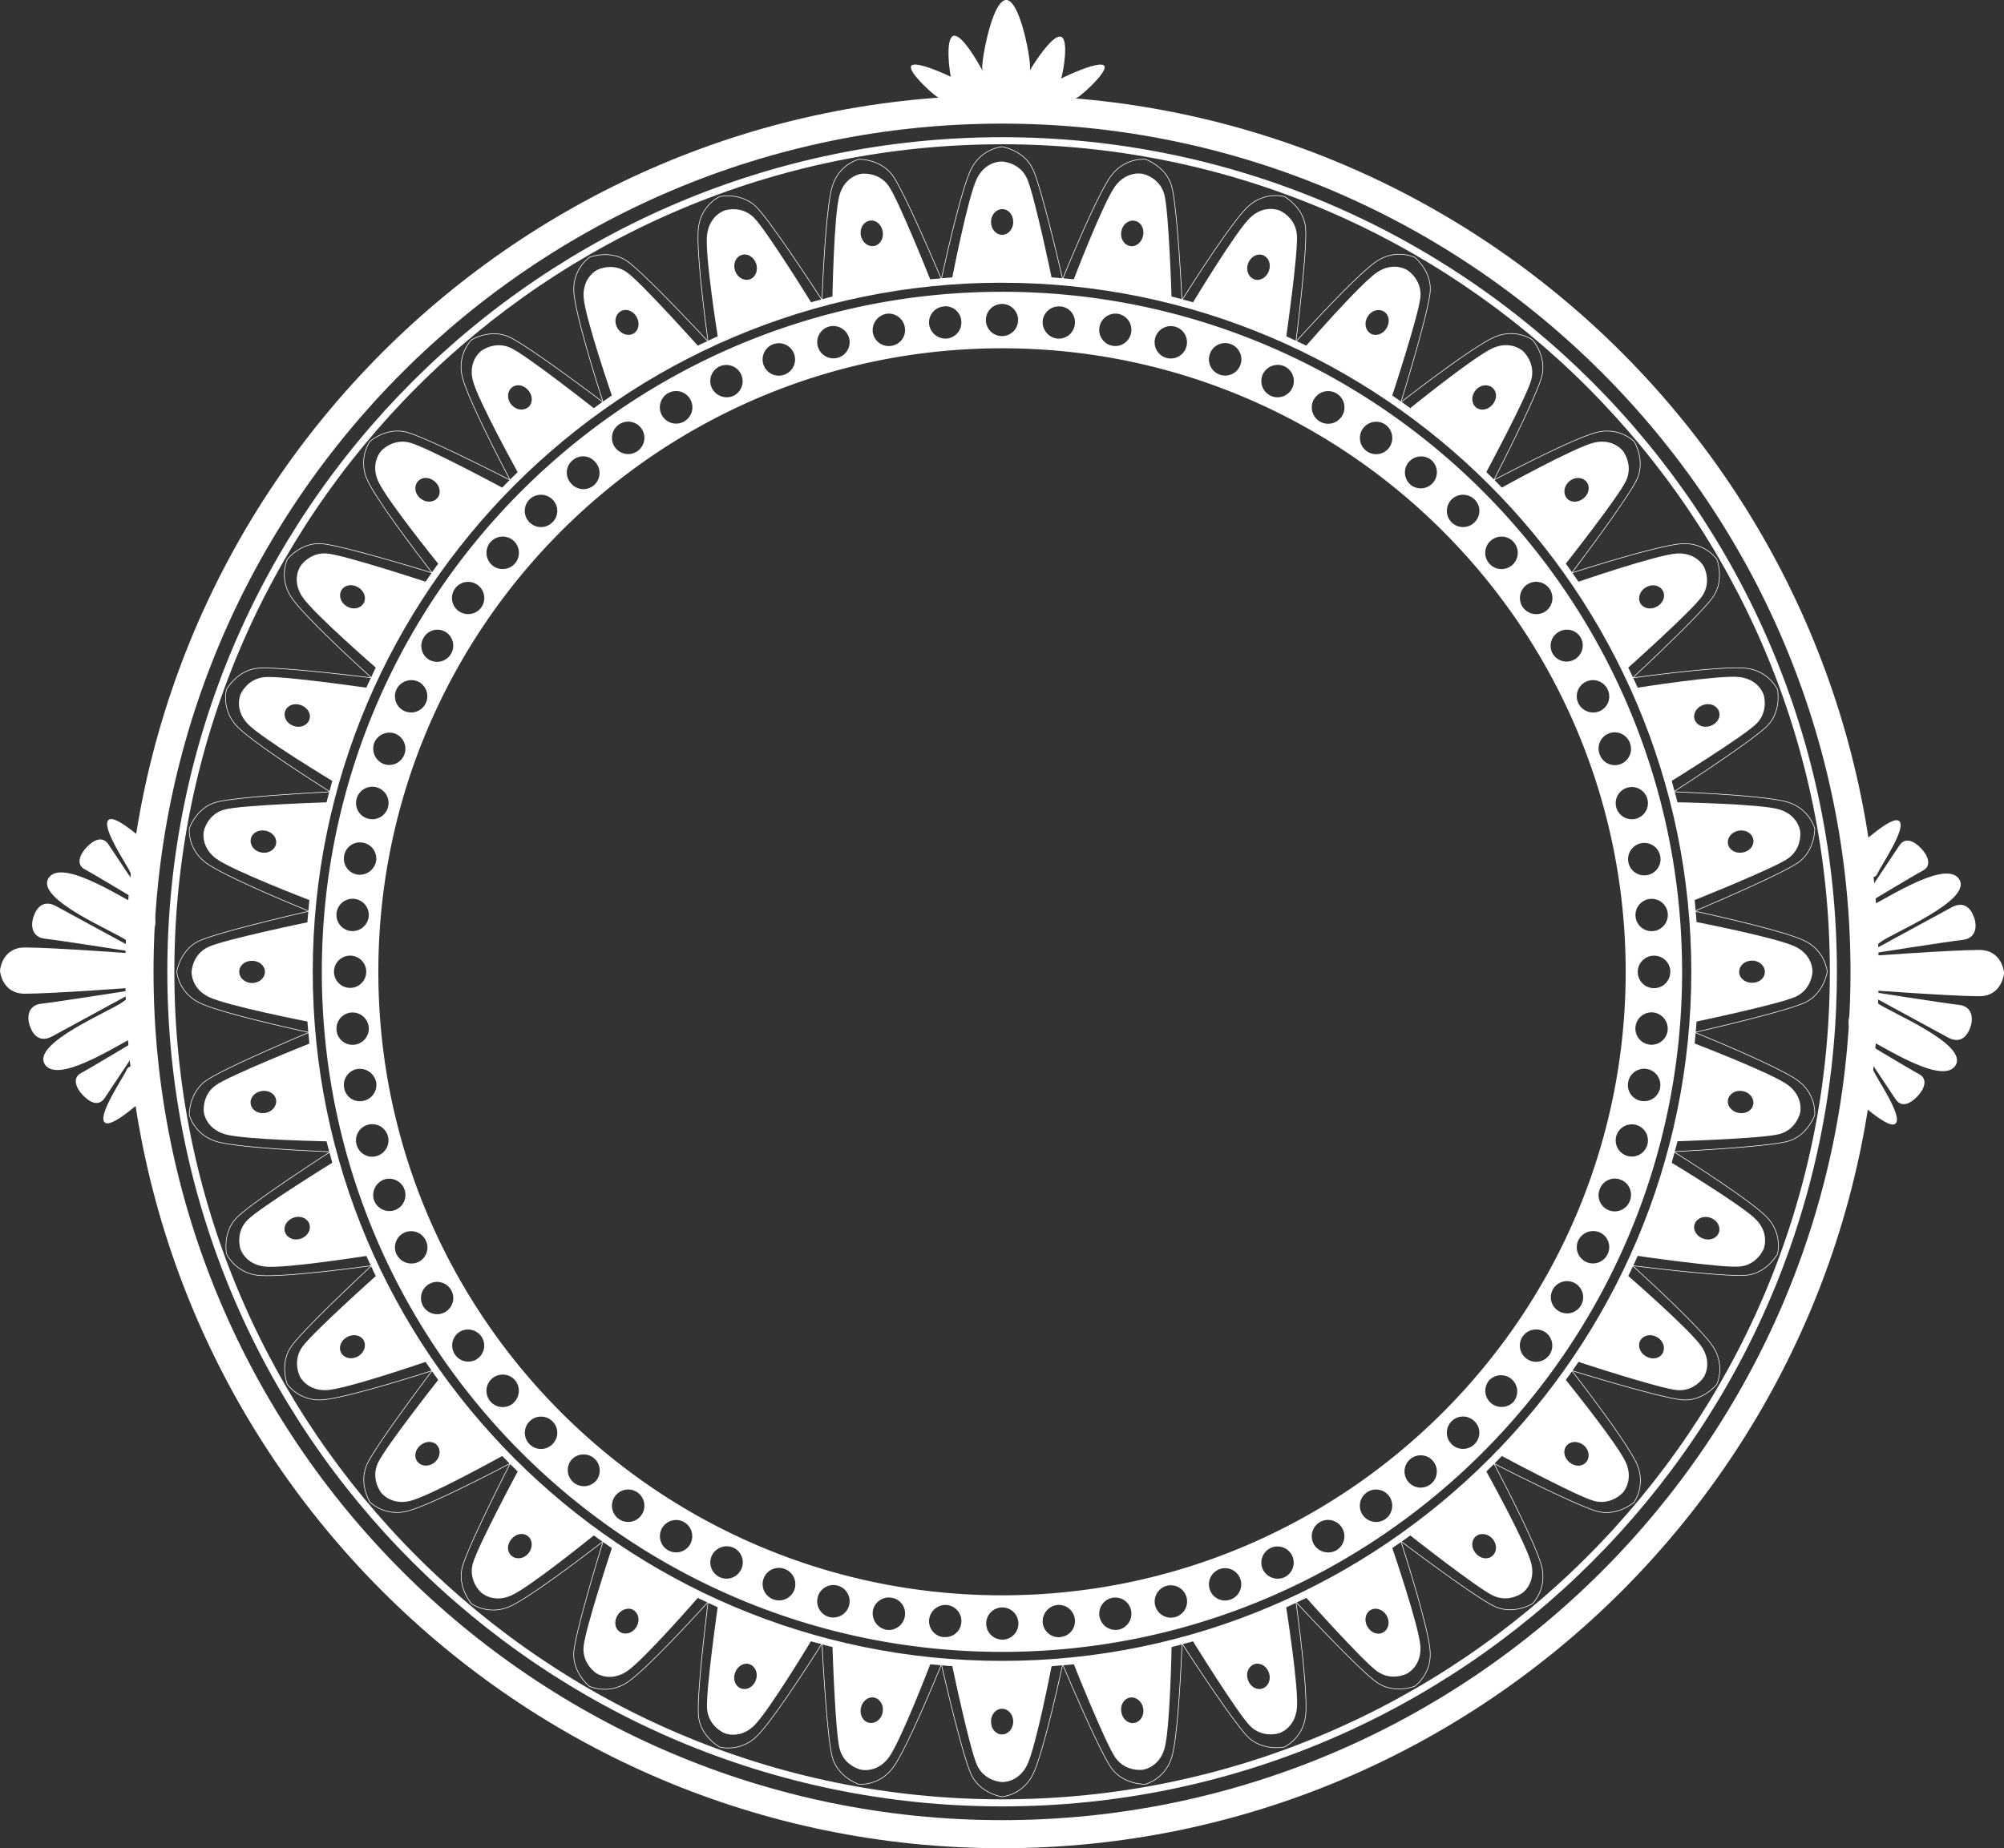 <svg xmlns="http://www.w3.org/2000/svg" viewBox="0 0 807.75 745.16"><rect x="0" y="0" width="807.75" height="745.16" fill="#333333" stroke="none"/><defs><style>.cls-1,.cls-3{fill:none;}.cls-1{stroke:#fff;stroke-miterlimit:10;stroke-width:0.25px;}.cls-2{fill:#fff;}</style></defs><title>banner-circle</title><g id="Layer_2" data-name="Layer 2"><g id="design"><g id="_Group_" data-name="&lt;Group&gt;"><path class="cls-1" d="M379.45,112.52s7.82-36.66,12.21-44.74a16.22,16.22,0,0,1,12.22-8.61s8.52,1.27,12.22,8.61,12.21,44.78,12.21,44.78"/><path class="cls-2" d="M413.92,71.89c-3-6.53-10-6.76-10-6.76s-6.49-.43-10.11,6.76-10.11,40.66-10.11,40.66H424S416.93,78.42,413.92,71.89ZM404,94.68c-2.5,0-4.55-2.24-4.55-5.18s2.05-5.18,4.55-5.18,4.4,2.24,4.4,5.18S406.3,94.68,404,94.68Z"/></g><path class="cls-1" d="M331.32,121s1.33-37.46,4.26-46.18a16.22,16.22,0,0,1,10.54-10.6s8.61-.23,13.53,6.36,19.8,42,19.8,42"/><path class="cls-2" d="M358.21,75c-4.11-5.9-11-4.93-11-4.93s-6.47.7-8.79,8.42-2.9,41.8-2.9,41.8l39.69-7S362.32,80.91,358.21,75Zm-5.86,24.17c-2.46.43-4.87-1.42-5.38-4.31s1.12-5.46,3.58-5.89,4.73,1.45,5.24,4.34S354.67,98.78,352.36,99.18Z"/><path class="cls-1" d="M285.4,137.72s-5.19-37.12-3.83-46.22a16.22,16.22,0,0,1,8.54-12.27s8.44-1.73,14.43,3.91S331.33,121,331.33,121"/><path class="cls-2" d="M303.89,87.75c-5.07-5.1-11.67-2.95-11.67-2.95S286,86.62,285,94.62s4.4,41.67,4.4,41.67L327.3,122.5S309,92.85,303.89,87.75Zm-1.57,24.82c-2.34.85-5-.55-6-3.31s.16-5.57,2.5-6.42,4.9.6,5.91,3.36S304.53,111.77,302.32,112.58Z"/><path class="cls-1" d="M243.08,162.16s-11.56-35.66-11.79-44.85a16.22,16.22,0,0,1,6.28-13.57s8-3.16,14.89,1.35,33,32.67,33,32.67"/><path class="cls-2" d="M252.62,109.74c-5.88-4.14-12-.87-12-.87s-5.84,2.87-5.38,10.91S246.8,160,246.8,160l34.9-20.15S258.49,113.88,252.62,109.74Zm2.76,24.72c-2.16,1.25-5.06.33-6.53-2.21s-.81-5.51,1.35-6.76,4.94-.26,6.4,2.28S257.41,133.28,255.38,134.45Z"/><path class="cls-1" d="M205.64,193.57s-17.58-33.11-19.4-42.12A16.22,16.22,0,0,1,190.07,137s7.34-4.51,14.89-1.26,38.14,26.45,38.14,26.45"/><path class="cls-2" d="M205.93,140.29c-6.51-3.06-12,1.22-12,1.22s-5.25,3.84-3.4,11.68,18.39,37.65,18.39,37.65l30.88-25.91S212.44,143.35,205.93,140.29Zm7,23.86c-1.91,1.6-4.93,1.21-6.81-1s-1.76-5.29.16-6.89,4.82-1.11,6.7,1.14S214.75,162.64,212.95,164.15Z"/><path class="cls-1" d="M174.23,231s-23.06-29.55-26.42-38.11a16.22,16.22,0,0,1,1.26-14.9s6.45-5.71,14.45-3.83,42.15,19.43,42.15,19.43"/><path class="cls-2" d="M165.26,178.48c-6.94-1.88-11.58,3.29-11.58,3.29s-4.5,4.7-1.32,12.09S177,227.74,177,227.74l25.91-30.88S172.21,180.36,165.26,178.48Zm11.05,22.28c-1.6,1.91-4.64,2-6.89.16s-2.65-4.9-1-6.81,4.55-1.93,6.8,0S177.83,199,176.32,200.76Z"/><path class="cls-1" d="M149.8,273.32s-27.84-25.1-32.64-32.95a16.22,16.22,0,0,1-1.35-14.89s5.36-6.75,13.57-6.28S174.26,231,174.26,231"/><path class="cls-2" d="M131.85,223.16c-7.16-.65-10.84,5.25-10.84,5.25s-3.62,5.41.8,12.14S152,269.63,152,269.63l20.15-34.9S139,223.81,131.85,223.16Zm14.75,20c-1.25,2.16-4.22,2.82-6.76,1.35s-3.46-4.37-2.21-6.53,4.15-2.69,6.69-1.22S147.77,241.15,146.6,243.18Z"/><path class="cls-1" d="M133.08,319.24s-31.78-19.88-37.87-26.78A16.22,16.22,0,0,1,91.3,278s4.1-7.57,12.27-8.54,46.25,3.84,46.25,3.84"/><path class="cls-2" d="M106.69,273c-7.17.6-9.76,7-9.76,7s-2.63,6,2.89,11.82,34.75,23.41,34.75,23.41l13.78-37.87S113.86,272.35,106.69,273Zm18,17.16c-.85,2.34-3.66,3.51-6.42,2.5s-4.17-3.7-3.31-6,3.62-3.37,6.37-2.37S125.5,287.91,124.7,290.11Z"/><path class="cls-1" d="M124.6,367.37s-34.75-14.06-41.94-19.8A16.22,16.22,0,0,1,76.3,334S79,325.87,86.9,323.5s46.22-4.25,46.22-4.25"/><path class="cls-2" d="M90.57,326.37c-7,1.84-8.39,8.64-8.39,8.64s-1.55,6.32,4.9,11.14,38.29,17,38.29,17l7-39.69S97.52,324.53,90.57,326.37Zm20.71,13.77c-.43,2.46-3,4.09-5.89,3.58s-4.74-2.92-4.31-5.38,3-3.95,5.87-3.44S111.69,337.83,111.28,340.14Z"/><path class="cls-1" d="M124.6,416.24S87.94,408.42,79.86,404a16.22,16.22,0,0,1-8.61-12.22s1.27-8.52,8.61-12.22,44.78-12.21,44.78-12.21"/><path class="cls-2" d="M84,381.77c-6.53,3-6.76,10-6.76,10s-.43,6.49,6.76,10.11S124.63,412,124.63,412v-40.3S90.5,378.75,84,381.77Zm22.79,10c0,2.5-2.24,4.55-5.18,4.55s-5.18-2.05-5.18-4.55,2.24-4.4,5.18-4.4S106.76,389.38,106.76,391.73Z"/><path class="cls-1" d="M133.08,464.36S95.63,463,86.9,460.11a16.22,16.22,0,0,1-10.6-10.54S76.06,441,82.65,436s42-19.8,42-19.8"/><path class="cls-2" d="M87.09,437.47c-5.9,4.11-4.93,11-4.93,11s.7,6.47,8.42,8.79,41.8,2.9,41.8,2.9l-7-39.69S93,433.37,87.09,437.47Zm24.17,5.86c.43,2.46-1.42,4.87-4.31,5.38s-5.46-1.12-5.89-3.58,1.45-4.73,4.34-5.24S110.85,441,111.26,443.33Z"/><path class="cls-1" d="M149.8,510.28s-37.12,5.19-46.22,3.83a16.22,16.22,0,0,1-12.27-8.54s-1.73-8.44,3.91-14.43,37.9-26.79,37.9-26.79"/><path class="cls-2" d="M99.83,491.79c-5.1,5.07-2.95,11.67-2.95,11.67s1.81,6.25,9.81,7.19,41.67-4.4,41.67-4.4l-13.78-37.87S104.93,486.72,99.83,491.79Zm24.82,1.57c.85,2.34-.55,5-3.31,6s-5.57-.16-6.42-2.5.6-4.9,3.36-5.91S123.85,491.15,124.65,493.36Z"/><path class="cls-1" d="M174.23,552.6s-35.66,11.56-44.85,11.79a16.22,16.22,0,0,1-13.57-6.28s-3.16-8,1.35-14.89,32.67-33,32.67-33"/><path class="cls-2" d="M121.81,543.07c-4.14,5.88-.87,12-.87,12s2.87,5.84,10.91,5.38,40.27-11.57,40.27-11.57L152,514S126,537.19,121.81,543.07Zm24.72-2.76c1.25,2.16.33,5.06-2.21,6.53s-5.51.81-6.76-1.35-.26-4.94,2.28-6.4S145.35,538.27,146.53,540.3Z"/><path class="cls-1" d="M205.64,590s-33.11,17.58-42.12,19.4a16.22,16.22,0,0,1-14.45-3.83s-4.51-7.34-1.26-14.89,26.45-38.14,26.45-38.14"/><path class="cls-2" d="M152.36,589.75c-3.06,6.51,1.22,12,1.22,12s3.84,5.25,11.68,3.4,37.65-18.39,37.65-18.39L177,555.87S155.42,583.24,152.36,589.75Zm23.86-7c1.6,1.91,1.21,4.93-1,6.81s-5.29,1.76-6.89-.16-1.11-4.82,1.14-6.7S174.72,580.94,176.22,582.74Z"/><path class="cls-1" d="M243.08,621.45S213.53,644.51,205,647.88a16.22,16.22,0,0,1-14.9-1.26s-5.71-6.45-3.83-14.45S205.66,590,205.66,590"/><path class="cls-2" d="M190.56,630.42c-1.88,6.94,3.29,11.58,3.29,11.58s4.7,4.5,12.09,1.32,33.88-24.65,33.88-24.65l-30.88-25.91S192.44,623.48,190.56,630.42Zm22.28-11.05c1.91,1.6,2,4.64.16,6.89s-4.9,2.65-6.81,1-1.93-4.55,0-6.8S211,617.86,212.84,619.37Z"/><path class="cls-1" d="M285.4,645.89s-25.1,27.84-32.95,32.64a16.22,16.22,0,0,1-14.89,1.35s-6.75-5.36-6.28-13.57,11.81-44.88,11.81-44.88"/><path class="cls-2" d="M235.23,663.84c-.65,7.16,5.25,10.84,5.25,10.84s5.41,3.62,12.14-.8,29.09-30.16,29.09-30.16l-34.9-20.15S235.88,656.67,235.23,663.84Zm20-14.75c2.16,1.25,2.82,4.22,1.35,6.76s-4.37,3.46-6.53,2.21-2.69-4.15-1.22-6.69S253.22,647.91,255.26,649.08Z"/><path class="cls-1" d="M331.32,662.6s-19.88,31.78-26.78,37.87a16.22,16.22,0,0,1-14.43,3.91s-7.57-4.1-8.54-12.27,3.84-46.25,3.84-46.25"/><path class="cls-2" d="M285,689c.6,7.17,7,9.76,7,9.76s6,2.63,11.82-2.89,23.41-34.75,23.41-34.75l-37.87-13.78S284.43,681.82,285,689Zm17.16-18c2.34.85,3.51,3.66,2.5,6.42s-3.7,4.17-6,3.31-3.37-3.62-2.37-6.37S300,670.18,302.19,671Z"/><path class="cls-1" d="M379.45,671.08s-14.06,34.75-19.8,41.94a16.22,16.22,0,0,1-13.53,6.36s-8.17-2.73-10.54-10.6-4.25-46.22-4.25-46.22"/><path class="cls-2" d="M338.44,705.11c1.84,7,8.64,8.39,8.64,8.39s6.32,1.55,11.14-4.9,17-38.29,17-38.29l-39.69-7S336.6,698.16,338.44,705.11Zm13.77-20.71c2.46.43,4.09,3,3.58,5.89s-2.92,4.74-5.38,4.31-3.95-3-3.44-5.87S349.9,684,352.21,684.4Z"/><path class="cls-1" d="M428.31,671.08s-7.82,36.66-12.21,44.74a16.22,16.22,0,0,1-12.22,8.61s-8.52-1.27-12.22-8.61-12.21-44.78-12.21-44.78"/><path class="cls-2" d="M393.84,711.71c3,6.53,10,6.76,10,6.76s6.49.43,10.11-6.76S424,671.06,424,671.06h-40.3S390.82,705.19,393.84,711.71Zm10-22.79c2.5,0,4.55,2.24,4.55,5.18s-2.05,5.18-4.55,5.18-4.4-2.24-4.4-5.18S401.46,688.93,403.81,688.93Z"/><path class="cls-1" d="M476.44,662.6s-1.33,37.46-4.26,46.18a16.22,16.22,0,0,1-10.54,10.6s-8.61.23-13.53-6.36-19.8-42-19.8-42"/><path class="cls-2" d="M449.55,708.6c4.11,5.9,11,4.93,11,4.93s6.47-.7,8.79-8.42,2.9-41.8,2.9-41.8l-39.69,7S445.44,702.69,449.55,708.6Zm5.86-24.17c2.46-.43,4.87,1.42,5.38,4.31s-1.12,5.46-3.58,5.89-4.73-1.45-5.24-4.34S453.09,684.83,455.4,684.43Z"/><path class="cls-1" d="M522.36,645.89s5.19,37.12,3.83,46.22a16.22,16.22,0,0,1-8.54,12.27s-8.44,1.73-14.43-3.91-26.79-37.9-26.79-37.9"/><path class="cls-2" d="M503.86,695.85c5.07,5.1,11.67,2.95,11.67,2.95s6.25-1.81,7.19-9.81-4.4-41.67-4.4-41.67l-37.87,13.78S498.8,690.75,503.86,695.85ZM505.43,671c2.34-.85,5,.55,6,3.31s-.16,5.57-2.5,6.42-4.9-.6-5.91-3.36S503.23,671.84,505.43,671Z"/><path class="cls-1" d="M564.68,621.45s11.56,35.66,11.79,44.85a16.22,16.22,0,0,1-6.28,13.57s-8,3.16-14.89-1.35-33-32.67-33-32.67"/><path class="cls-2" d="M555.14,673.87c5.88,4.14,12,.87,12,.87s5.84-2.87,5.38-10.91S561,623.57,561,623.57l-34.9,20.15S549.27,669.73,555.14,673.87Zm-2.76-24.72c2.16-1.25,5.06-.33,6.53,2.21s.81,5.51-1.35,6.76-4.94.26-6.4-2.28S550.35,650.33,552.38,649.16Z"/><path class="cls-1" d="M602.12,590s17.58,33.11,19.4,42.12a16.22,16.22,0,0,1-3.83,14.45s-7.34,4.51-14.89,1.26-38.14-26.45-38.14-26.45"/><path class="cls-2" d="M601.83,643.32c6.51,3.06,12-1.22,12-1.22s5.25-3.84,3.4-11.68-18.39-37.65-18.39-37.65l-30.88,25.91S595.32,640.26,601.83,643.32Zm-7-23.86c1.91-1.6,4.93-1.21,6.81,1s1.76,5.29-.16,6.89-4.82,1.11-6.7-1.14S593,621,594.81,619.46Z"/><path class="cls-1" d="M633.53,552.6s23.06,29.55,26.42,38.11a16.22,16.22,0,0,1-1.26,14.9s-6.45,5.71-14.45,3.83S602.09,590,602.09,590"/><path class="cls-2" d="M642.49,605.13c6.94,1.88,11.58-3.29,11.58-3.29s4.5-4.7,1.32-12.09-24.65-33.88-24.65-33.88l-25.91,30.88S635.55,603.24,642.49,605.13Zm-11.05-22.28c1.6-1.91,4.64-2,6.89-.16s2.65,4.9,1,6.81-4.55,1.93-6.8,0S629.93,584.64,631.44,582.85Z"/><path class="cls-1" d="M658,510.28s27.84,25.1,32.64,32.95A16.22,16.22,0,0,1,692,558.12s-5.36,6.75-13.57,6.28-44.88-11.81-44.88-11.81"/><path class="cls-2" d="M675.91,560.45c7.16.65,10.84-5.25,10.84-5.25s3.62-5.41-.8-12.14S655.8,514,655.8,514l-20.15,34.9S668.75,559.8,675.91,560.45Zm-14.75-20c1.25-2.16,4.22-2.82,6.76-1.35s3.46,4.37,2.21,6.53-4.15,2.69-6.69,1.22S660,542.46,661.16,540.43Z"/><path class="cls-1" d="M674.67,464.36s31.78,19.88,37.87,26.78a16.22,16.22,0,0,1,3.91,14.43s-4.1,7.57-12.27,8.54-46.25-3.84-46.25-3.84"/><path class="cls-2" d="M701.07,510.65c7.17-.6,9.76-7,9.76-7s2.63-6-2.89-11.82-34.75-23.41-34.75-23.41L659.4,506.25S693.9,511.26,701.07,510.65Zm-18-17.16c.85-2.34,3.66-3.51,6.42-2.5s4.17,3.7,3.31,6-3.62,3.37-6.37,2.37S682.26,495.7,683.06,493.49Z"/><path class="cls-1" d="M683.16,416.24S717.91,430.3,725.1,436a16.22,16.22,0,0,1,6.36,13.53s-2.73,8.17-10.6,10.54-46.22,4.25-46.22,4.25"/><path class="cls-2" d="M717.19,457.24c7-1.84,8.39-8.64,8.39-8.64s1.55-6.32-4.9-11.14-38.29-17-38.29-17l-7,39.69S710.24,459.08,717.19,457.24Zm-20.71-13.77c.43-2.46,3-4.09,5.89-3.58s4.74,2.92,4.31,5.38-3,3.95-5.87,3.44S696.07,445.78,696.48,443.47Z"/><path class="cls-1" d="M683.16,367.37s36.66,7.82,44.74,12.21a16.22,16.22,0,0,1,8.61,12.22s-1.27,8.52-8.61,12.22-44.78,12.21-44.78,12.21"/><path class="cls-2" d="M723.79,401.84c6.53-3,6.76-10,6.76-10s.43-6.49-6.76-10.11-40.66-10.11-40.66-10.11V412S717.26,404.86,723.79,401.84Zm-22.79-10c0-2.5,2.24-4.55,5.18-4.55s5.18,2.05,5.18,4.55-2.24,4.4-5.18,4.4S701,394.22,701,391.88Z"/><path class="cls-1" d="M674.67,319.24s37.46,1.33,46.18,4.26A16.22,16.22,0,0,1,731.46,334s.23,8.61-6.36,13.53-42,19.8-42,19.8"/><path class="cls-2" d="M720.67,346.14c5.9-4.11,4.93-11,4.93-11s-.7-6.47-8.42-8.79-41.8-2.9-41.8-2.9l7,39.69S714.77,350.24,720.67,346.14Zm-24.17-5.86c-.43-2.46,1.42-4.87,4.31-5.38s5.46,1.12,5.89,3.58-1.45,4.73-4.34,5.24S696.91,342.59,696.5,340.28Z"/><path class="cls-1" d="M658,273.32s37.12-5.19,46.22-3.83A16.22,16.22,0,0,1,716.45,278s1.73,8.44-3.91,14.43-37.9,26.79-37.9,26.79"/><path class="cls-2" d="M707.93,291.82c5.1-5.07,2.95-11.67,2.95-11.67s-1.81-6.25-9.81-7.19-41.67,4.4-41.67,4.4l13.78,37.87S702.83,296.89,707.93,291.82Zm-24.82-1.57c-.85-2.34.55-5,3.31-6s5.57.16,6.42,2.5-.6,4.9-3.36,5.91S683.91,292.46,683.11,290.25Z"/><path class="cls-1" d="M633.53,231s35.66-11.56,44.85-11.79A16.22,16.22,0,0,1,692,225.49s3.16,8-1.35,14.89-32.67,33-32.67,33"/><path class="cls-2" d="M685.95,240.54c4.14-5.88.87-12,.87-12s-2.87-5.84-10.91-5.38-40.27,11.57-40.27,11.57l20.15,34.9S681.81,246.42,685.95,240.54Zm-24.72,2.76c-1.25-2.16-.33-5.06,2.21-6.53s5.51-.81,6.76,1.35.26,4.94-2.28,6.4S662.41,245.34,661.23,243.3Z"/><path class="cls-1" d="M602.12,193.57s33.11-17.58,42.12-19.4A16.22,16.22,0,0,1,658.69,178s4.51,7.34,1.26,14.89S633.5,231,633.5,231"/><path class="cls-2" d="M655.4,193.86c3.06-6.51-1.22-12-1.22-12s-3.84-5.25-11.68-3.4-37.65,18.39-37.65,18.39l25.91,30.88S652.34,200.37,655.4,193.86Zm-23.86,7c-1.6-1.91-1.21-4.93,1-6.81s5.29-1.76,6.89.16,1.11,4.82-1.14,6.7S633,202.67,631.53,200.87Z"/><path class="cls-1" d="M564.68,162.16s29.55-23.06,38.11-26.42a16.22,16.22,0,0,1,14.9,1.26s5.71,6.45,3.83,14.45-19.43,42.15-19.43,42.15"/><path class="cls-2" d="M617.2,153.19c1.88-6.94-3.29-11.58-3.29-11.58s-4.7-4.5-12.09-1.32-33.88,24.65-33.88,24.65l30.88,25.91S615.32,160.13,617.2,153.19Zm-22.28,11.05c-1.91-1.6-2-4.64-.16-6.89s4.9-2.65,6.81-1,1.93,4.55,0,6.8S596.72,165.75,594.92,164.24Z"/><path class="cls-1" d="M522.36,137.72s25.1-27.84,32.95-32.64a16.22,16.22,0,0,1,14.89-1.35s6.75,5.36,6.28,13.57-11.81,44.88-11.81,44.88"/><path class="cls-2" d="M572.53,119.77c.65-7.16-5.25-10.84-5.25-10.84s-5.41-3.62-12.14.8-29.09,30.16-29.09,30.16L561,160S571.88,126.93,572.53,119.77Zm-20,14.75c-2.16-1.25-2.82-4.22-1.35-6.76s4.37-3.46,6.53-2.21,2.69,4.15,1.22,6.69S554.54,135.7,552.5,134.52Z"/><path class="cls-1" d="M476.44,121s19.88-31.78,26.78-37.87a16.22,16.22,0,0,1,14.43-3.91s7.57,4.1,8.54,12.27-3.84,46.25-3.84,46.25"/><path class="cls-2" d="M522.73,94.62c-.6-7.17-7-9.76-7-9.76s-6-2.63-11.82,2.89-23.41,34.75-23.41,34.75l37.87,13.78S523.33,101.78,522.73,94.62Zm-17.16,18c-2.34-.85-3.51-3.66-2.5-6.42s3.7-4.17,6-3.31,3.37,3.62,2.37,6.37S507.77,113.43,505.57,112.62Z"/><path class="cls-1" d="M428.31,112.52s14.06-34.75,19.8-41.94a16.22,16.22,0,0,1,13.53-6.36s8.17,2.73,10.54,10.6S476.43,121,476.43,121"/><path class="cls-2" d="M469.32,78.5c-1.84-7-8.64-8.39-8.64-8.39s-6.32-1.55-11.14,4.9-17,38.29-17,38.29l39.69,7S471.16,85.45,469.32,78.5ZM455.54,99.21c-2.46-.43-4.09-3-3.58-5.89s2.92-4.74,5.38-4.31,3.95,3,3.44,5.87S457.86,99.62,455.54,99.21Z"/><path class="cls-2" d="M403.88,672.48c-154.76,0-280.67-125.91-280.67-280.67S249.11,111.13,403.88,111.13,684.55,237,684.55,391.81,558.64,672.48,403.88,672.48Zm0-558.5c-153.19,0-277.82,124.64-277.82,277.83S250.68,669.63,403.88,669.63,681.71,545,681.71,391.81,557.07,114,403.88,114Z"/><path class="cls-2" d="M403.88,117.64c-151.15,0-274.16,123-274.16,274.16S252.73,666,403.88,666,678,543,678,391.8,555.14,117.64,403.88,117.64Zm268.35,250.7a6.59,6.59,0,0,1-5.92,7.06,6.52,6.52,0,1,1,5.92-7.06Zm1,23.46a6.55,6.55,0,1,1-6.61-6.49A6.51,6.51,0,0,1,673.26,391.8ZM669.16,345a6.54,6.54,0,1,1-12.87,2.28A6.54,6.54,0,0,1,669.16,345ZM664,322.1a6.49,6.49,0,0,1-12.53,3.42A6.49,6.49,0,1,1,664,322.1ZM657,299.66a6.54,6.54,0,0,1-3.87,8.43,6.46,6.46,0,0,1-8.32-3.87A6.51,6.51,0,1,1,657,299.66ZM648,278a6.49,6.49,0,0,1-3.08,8.66,6.67,6.67,0,0,1-8.77-3.19A6.52,6.52,0,0,1,648,278Zm-19.7-23.24a6.43,6.43,0,0,1,8.88,2.39,6.51,6.51,0,0,1-11.28,6.49A6.43,6.43,0,0,1,628.27,254.78Zm-12.87-19a6.54,6.54,0,1,1,7.52,10.71,6.66,6.66,0,0,1-9.11-1.59A6.55,6.55,0,0,1,615.4,235.76ZM601,217.88a6.55,6.55,0,1,1-.8,9.23A6.52,6.52,0,0,1,601,217.88ZM585.1,201.36a6.6,6.6,0,0,1,9.23,0,6.4,6.4,0,0,1,0,9.23,6.52,6.52,0,1,1-9.23-9.23Zm-17.31-15a6.53,6.53,0,0,1,9.23-.8,6.51,6.51,0,0,1-8.32,10A6.54,6.54,0,0,1,567.78,186.32Zm-18.45-13.55a6.56,6.56,0,0,1,9.11-1.59,6.66,6.66,0,0,1,1.59,9.11,6.54,6.54,0,1,1-10.71-7.52Zm-19.7-11.85a6.58,6.58,0,1,1,2.39,9A6.64,6.64,0,0,1,529.63,160.92ZM509,150.9a6.67,6.67,0,0,1,8.77-3.19A6.55,6.55,0,1,1,509,150.9Zm-21.3-8.31a6.46,6.46,0,0,1,8.31-3.87,6.54,6.54,0,1,1-8.31,3.87Zm-22.1-6.26a6.53,6.53,0,1,1,4.67,8A6.54,6.54,0,0,1,465.61,136.32Zm-14.92-9.8a6.57,6.57,0,0,1,5.24,7.63,6.48,6.48,0,0,1-12.76-2.28A6.56,6.56,0,0,1,450.69,126.53Zm-23.35-3a6.38,6.38,0,0,1,5.92,7.06,6.53,6.53,0,0,1-7.06,5.92,6.67,6.67,0,0,1-5.92-7.06A6.5,6.5,0,0,1,427.34,123.57Zm-23.46-1a6.49,6.49,0,1,1-6.49,6.49A6.51,6.51,0,0,1,403.88,122.54Zm-23.46,1a6.38,6.38,0,0,1,7.06,5.92,6.5,6.5,0,0,1-5.92,7.06,6.67,6.67,0,0,1-7.06-5.92A6.45,6.45,0,0,1,380.42,123.57Zm-23.24,3a6.56,6.56,0,0,1,7.52,5.35,6.4,6.4,0,0,1-5.24,7.52,6.51,6.51,0,0,1-7.63-5.24A6.74,6.74,0,0,1,357.18,126.53Zm-23,5.13a6.66,6.66,0,0,1,8.09,4.67,6.53,6.53,0,1,1-8.09-4.67Zm-22.33,7.06a6.54,6.54,0,0,1,4.44,12.3,6.54,6.54,0,1,1-4.44-12.3Zm-21.75,9a6.55,6.55,0,0,1,5.58,11.85,6.67,6.67,0,0,1-8.77-3.19A6.54,6.54,0,0,1,290.09,147.71Zm-20.84,10.82a6.56,6.56,0,1,1-2.39,9A6.58,6.58,0,0,1,269.25,158.53Zm-19.82,12.64a6.54,6.54,0,1,1-1.59,9.11A6.56,6.56,0,0,1,249.43,171.18Zm-18.57,14.35a6.38,6.38,0,0,1,9.11.8,6.51,6.51,0,1,1-10,8.32A6.4,6.4,0,0,1,230.86,185.53Zm-17.43,15.83a6.6,6.6,0,0,1,9.23,0,6.4,6.4,0,0,1,0,9.23,6.52,6.52,0,1,1-9.23-9.23ZM197.6,218.67a6.55,6.55,0,1,1,.8,9.23A6.62,6.62,0,0,1,197.6,218.67Zm-14.24,18.68A6.49,6.49,0,1,1,194,244.87a6.54,6.54,0,0,1-9,1.59A6.47,6.47,0,0,1,183.37,237.35Zm-12.64,19.82a6.41,6.41,0,0,1,8.88-2.39,6.51,6.51,0,0,1-6.49,11.28A6.43,6.43,0,0,1,170.72,257.17ZM159.79,278a6.67,6.67,0,0,1,8.77-3.19A6.55,6.55,0,0,1,163,286.67,6.54,6.54,0,0,1,159.79,278Zm-9,21.64a6.63,6.63,0,0,1,8.43-3.87,6.54,6.54,0,0,1-4.44,12.3A6.69,6.69,0,0,1,150.79,299.66Zm-7.06,22.44a6.55,6.55,0,1,1,4.67,8A6.5,6.5,0,0,1,143.73,322.1Zm2.51,17.65a6.56,6.56,0,0,1,5.35,7.52,6.74,6.74,0,0,1-7.63,5.35,6.51,6.51,0,0,1-5.24-7.63A6.4,6.4,0,0,1,146.23,339.75Zm-3.53,22.67a6.52,6.52,0,0,1,5.92,7.06,6.59,6.59,0,0,1-7.06,5.92,6.52,6.52,0,0,1,1.14-13Zm-1.59,22.89a6.49,6.49,0,0,1,0,13,6.49,6.49,0,0,1,0-13Zm-5.47,30a6.5,6.5,0,0,1,5.92-7.06,6.58,6.58,0,0,1,7.06,5.92,6.52,6.52,0,0,1-5.92,7.06A6.44,6.44,0,0,1,135.64,415.27Zm3.07,23.35A6.51,6.51,0,0,1,144,431a6.74,6.74,0,0,1,7.63,5.35,6.56,6.56,0,0,1-5.35,7.52A6.4,6.4,0,0,1,138.72,438.62Zm5,22.89a6.55,6.55,0,1,1,8.09,4.56A6.49,6.49,0,0,1,143.73,461.51ZM150.79,484a6.69,6.69,0,0,1,4-8.43,6.54,6.54,0,0,1,4.44,12.3A6.63,6.63,0,0,1,150.79,484Zm9,21.64a6.52,6.52,0,1,1,11.85-5.47,6.45,6.45,0,0,1-3.08,8.66A6.67,6.67,0,0,1,159.79,505.59Zm19.82,23.24a6.51,6.51,0,1,1-6.49-11.28,6.51,6.51,0,0,1,6.49,11.28Zm12.76,19a6.51,6.51,0,0,1-7.4-10.71,6.54,6.54,0,0,1,9,1.59A6.46,6.46,0,0,1,192.36,547.85Zm14.47,17.88a6.55,6.55,0,1,1,.8-9.23A6.62,6.62,0,0,1,206.83,565.73Zm15.83,16.52a6.52,6.52,0,1,1,0-9.23A6.4,6.4,0,0,1,222.66,582.25Zm17.31,15A6.51,6.51,0,0,1,230,589a6.51,6.51,0,1,1,10,8.31Zm18.57,13.55a6.54,6.54,0,1,1-1.59-9.11A6.55,6.55,0,0,1,258.54,610.84Zm19.59,11.85a6.53,6.53,0,1,1-2.39-9A6.58,6.58,0,0,1,278.13,622.68Zm20.62,10a6.52,6.52,0,1,1-11.85-5.47,6.67,6.67,0,0,1,8.77-3.19A6.49,6.49,0,0,1,298.75,632.71ZM320.16,641a6.55,6.55,0,0,1-8.31,3.87,6.54,6.54,0,1,1,4.44-12.3A6.54,6.54,0,0,1,320.16,641Zm22.1,6.26a6.66,6.66,0,0,1-8.09,4.67,6.56,6.56,0,0,1-4.56-8,6.53,6.53,0,1,1,12.64,3.3Zm14.92,9.8a6.74,6.74,0,0,1-5.35-7.63,6.51,6.51,0,0,1,7.63-5.24,6.4,6.4,0,0,1,5.24,7.52A6.56,6.56,0,0,1,357.18,657.08Zm23.24,3a6.45,6.45,0,0,1-5.92-7.06,6.67,6.67,0,0,1,7.06-5.92,6.51,6.51,0,0,1,5.92,7.06A6.38,6.38,0,0,1,380.42,660Zm23.46,1a6.49,6.49,0,1,1,6.61-6.49A6.49,6.49,0,0,1,403.88,661.07Zm23.46-1a6.5,6.5,0,0,1-7.06-5.92,6.67,6.67,0,0,1,5.92-7.06,6.53,6.53,0,0,1,7.06,5.92A6.38,6.38,0,0,1,427.34,660Zm23.35-3a6.56,6.56,0,0,1-7.52-5.35,6.48,6.48,0,1,1,12.76-2.28A6.57,6.57,0,0,1,450.69,657.08ZM473.59,652a6.53,6.53,0,1,1,4.67-8A6.54,6.54,0,0,1,473.59,652ZM496,644.89a6.46,6.46,0,0,1-8.31-3.87,6.51,6.51,0,1,1,8.31,3.87Zm21.76-9a6.67,6.67,0,0,1-8.77-3.19,6.52,6.52,0,1,1,8.77,3.19Zm20.84-10.82a6.74,6.74,0,0,1-9-2.39,6.64,6.64,0,0,1,2.39-9,6.58,6.58,0,0,1,6.61,11.39Zm19.82-12.64a6.54,6.54,0,1,1,1.59-9.11A6.66,6.66,0,0,1,558.44,612.43ZM577,598.08a6.51,6.51,0,1,1-8.32-10,6.51,6.51,0,0,1,8.32,10Zm17.31-15.83a6.52,6.52,0,1,1,0-9.23A6.4,6.4,0,0,1,594.32,582.25ZM403.88,643.19c-138.62,0-251.38-112.76-251.38-251.38S265.26,140.42,403.88,140.42,655.26,253.18,655.26,391.8,542.5,643.19,403.88,643.19Zm206.39-78.25a6.63,6.63,0,0,1-9.23.8,6.52,6.52,0,0,1-.8-9.23,6.55,6.55,0,0,1,10,8.43Zm14.24-18.68a6.54,6.54,0,1,1-10.71-7.52,6.66,6.66,0,0,1,9.11-1.59A6.57,6.57,0,0,1,624.51,546.25Zm12.64-19.82a6.51,6.51,0,0,1-11.28-6.49,6.51,6.51,0,1,1,11.28,6.49ZM648,505.59a6.52,6.52,0,0,1-11.85-5.47,6.67,6.67,0,0,1,8.77-3.19A6.49,6.49,0,0,1,648,505.59ZM657,484a6.51,6.51,0,1,1-12.19-4.56,6.46,6.46,0,0,1,8.32-3.87A6.54,6.54,0,0,1,657,484ZM664,461.51a6.49,6.49,0,0,1-12.53-3.42A6.49,6.49,0,1,1,664,461.51Zm-2.51-17.65a6.48,6.48,0,0,1-5.24-7.52,6.54,6.54,0,1,1,5.24,7.52Zm3.64-22.67a6.52,6.52,0,1,1,1.14-13,6.59,6.59,0,0,1,5.92,7.06A6.5,6.5,0,0,1,665.17,421.19Z"/><path class="cls-2" d="M403.92,728.29c-185.54,0-336.48-150.95-336.48-336.48S218.38,55.32,403.92,55.32,740.4,206.26,740.4,391.81,589.46,728.29,403.92,728.29Zm0-670.12c-184,0-333.64,149.67-333.64,333.64S219.95,725.44,403.92,725.44,737.56,575.77,737.56,391.81,587.89,58.16,403.92,58.16Z"/><path class="cls-2" d="M403.88,745.16C209,745.16,50.52,586.65,50.52,391.81S209,38.45,403.88,38.45,757.23,197,757.23,391.81,598.72,745.16,403.88,745.16Zm0-695.32c-188.56,0-342,153.41-342,342s153.41,342,342,342,342-153.41,342-342S592.43,49.84,403.88,49.84Z"/><circle class="cls-3" cx="403.88" cy="391.8" r="347.66"/><path class="cls-2" d="M10,382c11.49,0,46.26,2.62,46.26,2.62V398S21.45,400.64,10,400.64c-9.19,0-10-9-10-9.34C0,391.16.77,382,10,382Z"/><path class="cls-2" d="M57.63,384.39s-34.3-5.39-39.39-5.91-6.08-4.87-4.73-8.89,4.25-6.89,9.13-4.24Z"/><path class="cls-2" d="M61,366.39s-23.21-14-26.78-15.86-2.26-5.84.66-8.91,6.46-4.75,8.87-1.13Z"/><path class="cls-2" d="M43.66,330.66c2.86-3,16.68,10.59,19.32,12s.58,4.81-2.64,7.56-6.65,4.35-7.88,1.43S40.8,333.64,43.66,330.66Z"/><path class="cls-2" d="M19.65,353.92c5.85-8.64,33.64,11,38.67,12.36s5.19,6.06,3,10.07-5.65,6.57-10.07,3S13.8,362.55,19.65,353.92Z"/><path class="cls-2" d="M56.12,398.75s-34.3,5.39-39.39,5.91-6.08,4.87-4.73,8.89,4.25,6.89,9.13,4.24Z"/><path class="cls-2" d="M59.48,416.75s-23.21,14-26.78,15.86-2.26,5.84.66,8.91,6.46,4.75,8.87,1.13Z"/><path class="cls-2" d="M42.15,452.48c2.86,3,16.68-10.59,19.32-12s.58-4.81-2.64-7.56-6.65-4.35-7.88-1.43S39.29,449.51,42.15,452.48Z"/><path class="cls-2" d="M18.14,429.22c5.85,8.64,33.64-11,38.67-12.36s5.19-6.06,3-10.07-5.65-6.57-10.07-3S12.29,420.59,18.14,429.22Z"/><path class="cls-2" d="M395.91,27.09a23.91,23.91,0,0,0,7,16.59,2.63,2.63,0,1,0,5.27,0,23.91,23.91,0,0,0,7-16.59h0C415.26,22.58,411,0,405.58,0s-9.68,22.58-9.68,27.09Z"/><path class="cls-2" d="M383.76,33.18c1.42,4.27,4.71,8.52,9.34,12.09a2.73,2.73,0,0,0,2.67,2.06c2.31.14,1.38-1.82,1.38-1.82,2.4-3.15,2.93-7.18,1.51-11.44h0c-1.06-3.2-9.68-19.41-13.84-19.66S382.7,30,383.76,33.18Z"/><path class="cls-2" d="M377.84,39.1A24.17,24.17,0,0,0,390,42.64a2.24,2.24,0,0,0,2.68.1c1.36-1-.28-1.83-.28-1.83a12.17,12.17,0,0,0-5.79-8.18h0c-2.44-1.59-16.63-8.16-19.08-6.39s7.84,11.16,10.28,12.75Z"/><path class="cls-2" d="M427.19,33.55c-1.65,4.18-5.17,8.25-10,11.55A2.73,2.73,0,0,1,414.4,47c-2.31,0-1.28-1.89-1.28-1.89-2.22-3.28-2.53-7.33-.87-11.51h0c1.24-3.13,10.76-18.84,14.92-18.85s1.26,15.67,0,18.8Z"/><path class="cls-2" d="M434.61,39.1a24.17,24.17,0,0,1-12.2,3.55,2.24,2.24,0,0,1-2.68.1c-1.36-1,.28-1.83.28-1.83a12.17,12.17,0,0,1,5.79-8.18h0c2.44-1.59,16.63-8.16,19.08-6.39S437,37.5,434.61,39.1Z"/><path class="cls-2" d="M797.8,401.65c-11.49,0-46.26-2.62-46.26-2.62V385.59S786.31,383,797.8,383c9.19,0,10,9,10,9.34C807.75,392.45,807,401.65,797.8,401.65Z"/><path class="cls-2" d="M750.12,399.22s34.3,5.39,39.39,5.91,6.08,4.87,4.73,8.89-4.25,6.89-9.13,4.24Z"/><path class="cls-2" d="M746.76,417.22s23.21,14,26.78,15.86,2.26,5.84-.66,8.91-6.46,4.75-8.87,1.13Z"/><path class="cls-2" d="M764.09,452.95c-2.86,3-16.68-10.59-19.32-12s-.58-4.81,2.64-7.56,6.65-4.35,7.88-1.43S767,450,764.09,452.95Z"/><path class="cls-2" d="M788.11,429.69c-5.85,8.64-33.64-11-38.67-12.36s-5.19-6.06-3-10.07,5.65-6.57,10.07-3S794,421.05,788.11,429.69Z"/><path class="cls-2" d="M751.63,384.86s34.3-5.39,39.39-5.91,6.08-4.87,4.73-8.89-4.25-6.89-9.13-4.24Z"/><path class="cls-2" d="M748.27,366.86s23.21-14,26.78-15.86,2.26-5.84-.66-8.91-6.46-4.75-8.87-1.13Z"/><path class="cls-2" d="M765.6,331.12c-2.86-3-16.68,10.59-19.32,12s-.58,4.81,2.64,7.56,6.65,4.35,7.88,1.43S768.46,334.1,765.6,331.12Z"/><path class="cls-2" d="M789.62,354.38c-5.85-8.64-33.64,11-38.67,12.36s-5.19,6.06-3,10.07,5.65,6.57,10.07,3S795.47,363,789.62,354.38Z"/></g></g></svg>